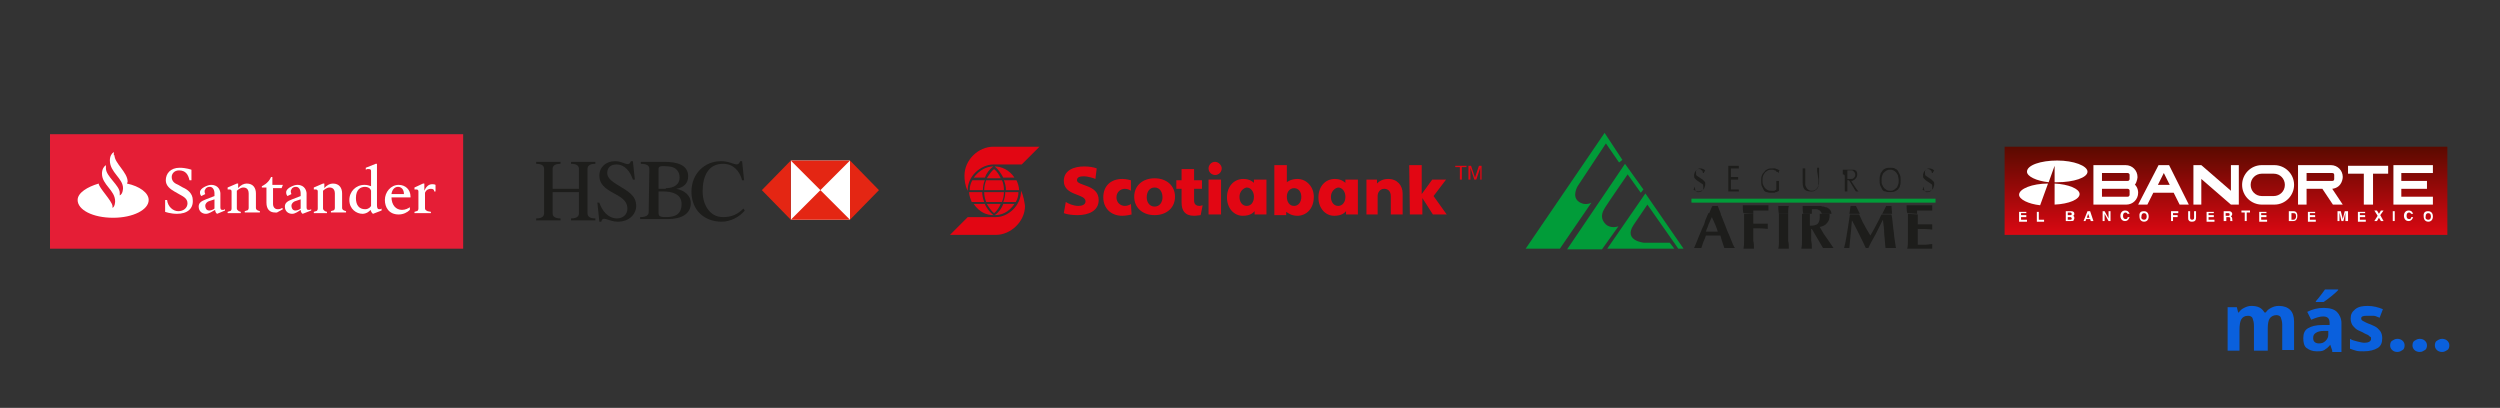 <?xml version="1.0" encoding="utf-8"?>
<!-- Generator: Adobe Illustrator 22.1.0, SVG Export Plug-In . SVG Version: 6.00 Build 0)  -->
<svg version="1.1" id="Capa_1" xmlns="http://www.w3.org/2000/svg" xmlns:xlink="http://www.w3.org/1999/xlink" x="0px" y="0px"
	 viewBox="0 0 380 62" style="enable-background:new 0 0 380 62;" xml:space="preserve">
<rect x="0" y="0" width="380" height="62" fill="#333333" stroke="none"/>
<style type="text/css">
	.st0{fill:#E20613;}
	.st1{fill:#1D1D1B;}
	.st2{fill:#FFFFFF;}
	.st3{fill:#E42613;}
	.st4{fill:#E51E36;}
	.st5{fill:url(#SVGID_1_);}
	.st6{fill-rule:evenodd;clip-rule:evenodd;fill:#FFFFFF;}
	.st7{fill-rule:evenodd;clip-rule:evenodd;fill:#1D1D1B;}
	.st8{fill:#019C39;}
	.st9{fill-rule:evenodd;clip-rule:evenodd;fill:#019C39;}
	.st10{fill:#0A60DD;}
</style>
<g>
	<path class="st0" d="M147.1,29c-0.4-0.7-0.5-1.6-0.5-2.3c0-2.4,2.1-4.4,4.4-4.4h7l-2.7,2.7h-4.3C149.1,25,147,26.8,147.1,29
		L147.1,29z M149.7,27c0.2-0.6,0.7-1.3,1.3-1.7c-1,0-2.1,0.5-3,1.7H149.7L149.7,27z M151.1,25.7c-0.4,0.3-0.8,0.9-1.1,1.4h2.1
		C151.9,26.6,151.5,26,151.1,25.7L151.1,25.7z M147.8,27.4c-0.3,0.5-0.4,1-0.4,1.5h2c0-0.5,0.1-1.1,0.3-1.5H147.8L147.8,27.4z
		 M149.9,27.4c-0.2,0.5-0.3,1-0.3,1.5h3c0-0.5-0.1-1.1-0.3-1.5H149.9L149.9,27.4z M154.2,27c-0.8-1.2-2-1.7-3-1.7
		c0.5,0.4,1,1.1,1.3,1.7H154.2L154.2,27z M152.6,27.4c0.2,0.5,0.3,1,0.3,1.5h2c0-0.5-0.2-1.1-0.4-1.5H152.6L152.6,27.4z M148,31
		c0.9,1.3,2,1.7,3,1.7c-0.5-0.4-1.1-1.1-1.3-1.7H148L148,31z M151.1,32.4c0.4-0.3,0.8-0.9,1-1.4h-2.1
		C150.3,31.5,150.7,32.1,151.1,32.4L151.1,32.4z M149.6,30.7c-0.2-0.5-0.3-1-0.3-1.5h-2c0,0.5,0.2,1,0.4,1.5H149.6L149.6,30.7z
		 M152.3,30.7c0.2-0.5,0.3-1,0.3-1.5h-3c0,0.5,0.1,1,0.3,1.5H152.3L152.3,30.7z M152.5,31c-0.2,0.6-0.7,1.3-1.3,1.7
		c1,0,2.1-0.4,3-1.7H152.5L152.5,31z M154.4,30.7c0.3-0.5,0.4-1,0.4-1.5h-2c0,0.5-0.1,1-0.3,1.5H154.4L154.4,30.7z M155.2,29
		c0,2.3-2,4-3.8,4h-4.3l-2.7,2.7h7c2.2,0,4.4-2,4.4-4.4C155.7,30.7,155.6,29.8,155.2,29L155.2,29L155.2,29z"/>
	<polygon class="st0" points="221.2,25.2 222.9,25.2 222.9,25.4 222.2,25.4 222.2,27.3 221.9,27.3 221.9,25.4 221.2,25.4 	"/>
	<path class="st0" d="M225,27.3V26c0-0.1,0-0.3,0-0.5h0l-0.6,1.8h-0.3l-0.6-1.8h0c0,0.2,0,0.5,0,0.5v1.3h-0.3v-2.1h0.4l0.6,1.8h0
		l0.6-1.8h0.4v2.1H225L225,27.3z"/>
	<path class="st0" d="M175.5,32.7c-1.8,0-3.1-1.1-3.1-2.8c0-1.7,1.3-2.8,3.1-2.8c1.8,0,3.1,1.1,3.1,2.8
		C178.6,31.6,177.3,32.7,175.5,32.7L175.5,32.7z M206.4,27.3v5.3h-1.8l0-0.5h0c-0.2,0.2-0.6,0.7-1.8,0.7c-1.3,0-2.4-1.1-2.4-2.8
		c0-1.6,1-2.8,2.5-2.8c1,0,1.5,0.5,1.6,0.6h0l0-0.5L206.4,27.3L206.4,27.3z M192.5,27.3v5.3h-1.8l0-0.5h0c-0.2,0.2-0.6,0.7-1.8,0.7
		c-1.3,0-2.4-1.1-2.4-2.8c0-1.6,1-2.8,2.5-2.8c1,0,1.5,0.5,1.6,0.6h0l0-0.5L192.5,27.3L192.5,27.3z M183.7,27.3h1.9v5.3h-1.9V27.3
		L183.7,27.3z M193.7,32.6v-7.5h1.9v2.6h0c0.1-0.1,0.7-0.5,1.6-0.5c1.4,0,2.5,1.2,2.5,2.7c0,1.9-1.2,2.9-2.5,2.9
		c-1,0-1.5-0.5-1.7-0.6h0l0,0.5H193.7L193.7,32.6z M175.5,31.4c0.8,0,1.2-0.7,1.2-1.4c0-0.8-0.4-1.5-1.2-1.5c-0.8,0-1.2,0.7-1.2,1.5
		C174.3,30.7,174.7,31.4,175.5,31.4L175.5,31.4z M182.8,31.2c-0.1,0-0.3,0.1-0.5,0.1c-0.4,0-0.8-0.2-0.8-0.8v-1.8h1.2v-1.3h-1.2
		v-1.7h-1.9v1.7h-0.8v1.3h0.8v2.1c0,1.2,0.5,2,1.9,2c0.4,0,0.8-0.1,1-0.1L182.8,31.2L182.8,31.2z M161.7,32.4
		c0.5,0.2,1.3,0.3,2.1,0.3c1.6,0,3.2-0.6,3.2-2.3c0-2.4-3.3-2.1-3.3-3c0-0.5,0.5-0.6,1-0.6c0.7,0,1.6,0.3,1.8,0.4l0.2-1.6
		c-0.5-0.2-1.2-0.3-1.9-0.3c-1.6,0-3.1,0.6-3.1,2.2c0,2.3,3.3,1.9,3.3,3.1c0,0.5-0.5,0.7-1.1,0.7c-0.8,0-1.6-0.4-1.9-0.6L161.7,32.4
		L161.7,32.4z M202.3,29.9c0,0.9,0.5,1.4,1.1,1.4c0.6,0,1.1-0.5,1.1-1.4c0-0.8-0.5-1.4-1.1-1.4C202.8,28.6,202.3,29.2,202.3,29.9
		L202.3,29.9z M188.4,29.9c0,0.9,0.5,1.4,1.1,1.4c0.6,0,1.1-0.5,1.1-1.4c0-0.8-0.5-1.4-1.1-1.4C188.9,28.6,188.4,29.2,188.4,29.9
		L188.4,29.9z M171.9,27.4c-0.1,0-0.6-0.2-1.3-0.2c-1.7,0-2.9,1-2.9,2.8c0,1.6,1.1,2.8,2.9,2.8c0.7,0,1.3-0.2,1.4-0.2l-0.1-1.6
		c-0.1,0.1-0.5,0.3-0.9,0.3c-0.7,0-1.3-0.5-1.3-1.3c0-0.8,0.6-1.3,1.3-1.3c0.4,0,0.8,0.2,0.9,0.3L171.9,27.4L171.9,27.4z
		 M214.3,32.6h1.9v-2.5h0l1.6,2.5h2.1l-2-2.8l1.9-2.5h-2.1l-1.6,2.2h0v-4.4h-1.9L214.3,32.6L214.3,32.6z M207.6,32.6h1.8v-2.8
		c0-0.6,0.4-1.1,1-1.1c0.6,0,1,0.4,1,1.1v2.8h1.8v-3.2c0-1.2-0.8-2.2-2.2-2.2c-1,0-1.5,0.5-1.7,0.7h0l0-0.6h-1.6V32.6L207.6,32.6z
		 M184.7,24.6c-0.6,0-1,0.5-1,1c0,0.6,0.5,1,1,1c0.6,0,1-0.5,1-1C185.7,25.1,185.2,24.6,184.7,24.6L184.7,24.6z M197.8,29.9
		c0-0.7-0.4-1.3-1.1-1.3c-0.6,0-1.1,0.5-1.1,1.3c0,0.8,0.4,1.4,1.1,1.4C197.3,31.3,197.8,30.8,197.8,29.9L197.8,29.9z"/>
</g>
<g>
	<path class="st1" d="M88,28.7v-3c0-0.4-0.2-0.8-1.2-0.8v-0.3h3.7v0.3c-1,0-1.2,0.4-1.2,0.8v6.7c0,0.4,0.2,0.8,1.2,0.8v0.3h-3.7
		v-0.3c1,0,1.2-0.4,1.2-0.8v-3.2h-4v3.2c0,0.4,0.2,0.8,1.2,0.8v0.3h-3.7v-0.3c1,0,1.2-0.4,1.2-0.8v-6.7c0-0.4-0.2-0.8-1.2-0.8v-0.3
		h3.7v0.3c-1,0-1.2,0.4-1.2,0.8v3H88L88,28.7z"/>
	<path class="st1" d="M90.8,30.8h0.3c0.4,1.2,1.3,2.4,2.7,2.4c1.1,0,1.8-0.9,1.5-2c-0.5-1.9-4.2-1.9-4.2-4.5c0-1.3,1-2.2,2.4-2.2
		c1.4,0,2,1,2.4,0h0.3l0.3,2.8h-0.3C95.8,26.1,95,25,93.7,25c-0.8,0-1.4,0.4-1.4,1.3c0,0.8,0.8,1.3,1.4,1.7c1.8,1.1,3,1.7,3,3.3
		c0,1.2-1,2.4-2.8,2.4c-1.4,0-2.3-1-2.5,0h-0.3L90.8,30.8L90.8,30.8z"/>
	<path class="st1" d="M101.2,28.6c1.3,0,2.1-0.6,2.1-1.6c0-1-0.6-1.6-1.6-1.7c-1.2-0.1-1.6-0.1-1.6,0.4v3H101.2L101.2,28.6z
		 M100.1,32.3L100.1,32.3c0,0.5,0.1,0.7,1.1,0.7c1.4,0,2.4-0.4,2.4-2c0-1.6-1.6-1.9-2.8-1.9h-0.7L100.1,32.3L100.1,32.3z M98.7,25.7
		L98.7,25.7c0-0.4-0.2-0.8-1.3-0.8v-0.3h3.6c2,0,3.6,0.5,3.6,2.2c0,1.1-0.7,1.7-1.8,1.9v0c1.1,0.2,2.2,0.9,2.2,2.2
		c0,1.6-1.4,2.4-3.5,2.4h-4.2v-0.3c1.1,0,1.3-0.4,1.3-0.8L98.7,25.7L98.7,25.7z"/>
	<path class="st1" d="M113.1,27.4h-0.3c-0.4-1.5-1.4-2.5-2.9-2.5c-2.2,0-3.1,1.8-3.1,4.2c0,1.9,1,3.9,3.1,3.9c1.3,0,2.2-0.4,3.1-1.3
		l0.2,0.3c-0.8,1-2.2,1.7-3.5,1.7c-2.6,0-4.6-1.7-4.6-4.6c0-2.6,1.9-4.6,4.5-4.6c1.8,0,2.5,1.1,2.9,0h0.3L113.1,27.4L113.1,27.4z"/>
	<polygon class="st2" points="120.2,24.4 129.2,24.4 129.2,33.4 120.2,33.4 	"/>
	<polygon class="st3" points="120.2,24.4 129.2,24.4 124.7,28.9 	"/>
	<polygon class="st3" points="120.2,33.4 129.2,33.4 124.7,28.9 	"/>
	<polygon class="st3" points="120.2,24.4 120.2,33.4 115.8,28.9 	"/>
	<polygon class="st3" points="129.2,24.4 129.2,33.4 133.6,28.9 	"/>
</g>
<g>
	<rect x="7.6" y="20.4" class="st4" width="62.8" height="17.4"/>
	<g>
		<path class="st2" d="M17.4,23.6c0,1.2,2,2.6,2,4c0,0,0,0.1-0.1,0.3c1.9,0.4,3.3,1.4,3.3,2.5c0,1.5-2.4,2.7-5.4,2.7
			c-3.1,0-5.4-1.2-5.4-2.7c0-1.1,1.5-2,3.2-2.5c0,0.6,2,2.6,2.1,3.4c0,0.1,0,0.2,0,0.3c0.4-0.2,0.4-1,0.4-1c0-1.7-2-2.5-2-4.2
			c0-0.7,0.3-1.1,0.6-1.3v0.5c0,1.2,2.1,2.6,2.1,3.7v0.4c0.5-0.2,0.5-1.1,0.5-1.1c0-1.5-2-2.4-2-4.2c0-0.7,0.3-1.1,0.6-1.3V23.6z"/>
		<path class="st2" d="M26.9,32.5c-1,0-1.8-0.3-1.8-0.3v-1.8h0.3c0.1,1,0.9,1.7,1.7,1.7c0.8,0,1.4-0.5,1.4-1.2
			c0-0.8-0.8-1.1-1.3-1.4l-0.7-0.4c-0.7-0.4-1.3-0.9-1.3-1.7c0-1,0.7-1.9,2.1-1.9c1,0,1.8,0.3,1.8,0.3v1.6h-0.3
			c-0.2-0.9-0.6-1.5-1.6-1.5c-0.7,0-1.1,0.5-1.1,1c0,0.7,0.5,1,1,1.2l0.7,0.4c0.7,0.3,1.5,0.9,1.5,1.9
			C29.4,31.7,28.5,32.5,26.9,32.5"/>
		<path class="st2" d="M31.7,30.6c-0.2,0.1-0.5,0.3-0.5,0.7c0,0.2,0.1,0.7,0.6,0.7c0.2,0,0.6-0.1,0.8-0.3v-1.4L31.7,30.6z
			 M31.3,32.5c-0.6,0-1.1-0.4-1.1-1.1c0-0.5,0.3-0.8,1.1-1.1l1.3-0.5v-0.4c0-0.6-0.3-1-0.7-1c-0.3,0-0.6,0.1-0.7,0.4
			c-0.1,0.1-0.1,0.2-0.1,0.3c0,0.2,0.1,0.4,0.1,0.4l-0.6,0.3c-0.1-0.1-0.2-0.3-0.2-0.5c0,0,0-0.1,0-0.1c0-0.3,0.3-0.6,0.7-0.8
			c0.4-0.2,0.7-0.3,1-0.3c1.2,0,1.4,1,1.4,1.3v2c0,0.3,0,0.5,0.3,0.5c0.1,0,0.1,0,0.2,0l0.2-0.1V32L33,32.5
			c-0.2-0.1-0.3-0.4-0.3-0.6C32.3,32.1,31.8,32.5,31.3,32.5"/>
		<path class="st2" d="M34.6,32.4v-0.2l0.3-0.1c0.2,0,0.3-0.2,0.3-0.4v-2.6c0-0.2-0.1-0.3-0.3-0.3c-0.1,0-0.1,0-0.2,0l-0.1,0v-0.3
			l1.4-0.6h0.2v0.7c0.4-0.5,0.9-0.7,1.3-0.7c1,0,1.4,0.7,1.4,1.5v2.2c0,0.2,0.1,0.3,0.3,0.4l0.3,0.1v0.2h-2.3v-0.2l0.3-0.1
			c0.2,0,0.3-0.2,0.3-0.4v-2.2c0-0.3-0.1-0.9-0.8-0.9c-0.4,0-0.8,0.3-1,0.5v2.7c0,0.2,0.2,0.3,0.3,0.4l0.3,0.1v0.2H34.6z"/>
		<path class="st2" d="M42.8,28.6h-1.3V31c0,0.5,0.3,0.8,0.7,0.8c0.2,0,0.4,0,0.7-0.2l0.1,0.2l-0.9,0.5c0,0-0.2,0-0.3,0
			c-0.8,0-1.3-0.5-1.3-1.5v-2.3h-0.7v-0.2c0,0,1-0.4,1.4-1.4h0.2v1.2H43L42.8,28.6z"/>
		<path class="st2" d="M44.8,30.6c-0.2,0.1-0.5,0.3-0.5,0.7c0,0.2,0.1,0.7,0.6,0.7c0.2,0,0.6-0.1,0.8-0.3v-1.4L44.8,30.6z
			 M44.4,32.5c-0.6,0-1.1-0.4-1.1-1.1c0-0.5,0.3-0.8,1.1-1.1l1.3-0.5v-0.4c0-0.6-0.3-1-0.7-1c-0.3,0-0.6,0.1-0.7,0.4
			c-0.1,0.1-0.1,0.2-0.1,0.3c0,0.2,0.1,0.4,0.1,0.4l-0.6,0.3c-0.1-0.1-0.2-0.3-0.2-0.5c0,0,0-0.1,0-0.1c0-0.3,0.3-0.6,0.7-0.8
			c0.4-0.2,0.7-0.3,1-0.3c1.2,0,1.4,1,1.4,1.3v2c0,0.3,0,0.5,0.3,0.5c0.1,0,0.1,0,0.2,0l0.2-0.1V32l-1.3,0.5
			c-0.2-0.1-0.3-0.4-0.3-0.6C45.4,32.1,44.9,32.5,44.4,32.5"/>
		<path class="st2" d="M47.7,32.4v-0.2l0.3-0.1c0.2,0,0.3-0.2,0.3-0.4v-2.6c0-0.2-0.1-0.3-0.3-0.3c-0.1,0-0.1,0-0.2,0l-0.1,0v-0.3
			l1.4-0.6h0.2v0.7c0.4-0.5,0.9-0.7,1.3-0.7c1,0,1.4,0.7,1.4,1.5v2.2c0,0.2,0.1,0.3,0.3,0.4l0.3,0.1v0.2h-2.3v-0.2l0.3-0.1
			c0.2,0,0.3-0.2,0.3-0.4v-2.2c0-0.3-0.1-0.9-0.8-0.9c-0.4,0-0.8,0.3-1,0.5v2.7c0,0.2,0.2,0.3,0.3,0.4l0.3,0.1v0.2H47.7z"/>
		<path class="st2" d="M55.5,28.4c-0.7,0-1.4,0.4-1.4,1.7c0,1.1,0.5,1.7,1.4,1.7c0.5,0,0.8-0.3,0.9-0.5V29
			C56.3,28.6,55.9,28.4,55.5,28.4 M55.1,32.5c-0.9,0-2-0.7-2-2.1c0-1.3,1-2.3,2.3-2.3c0.4,0,0.7,0.1,1,0.2V26c0-0.2-0.1-0.3-0.3-0.3
			c-0.1,0-0.2,0-0.3,0l-0.2,0.1v-0.3l1.5-0.6h0.2v6.3c0,0.4,0.1,0.6,0.3,0.6c0.1,0,0.1,0,0.2,0l0.2-0.1V32l-1.3,0.5
			c-0.2-0.1-0.3-0.4-0.4-0.6C56.2,32.1,55.7,32.5,55.1,32.5"/>
		<path class="st2" d="M61.4,29.5L61.4,29.5c0-0.7-0.4-1.1-0.9-1.1c-0.5,0-0.9,0.4-1,1.1H61.4z M59.5,29.9L59.5,29.9
			c0,1.3,0.7,2,1.6,2c0.5,0,0.9-0.2,1.2-0.4v0.4c-0.4,0.4-1,0.7-1.7,0.7c-1.5,0-2.1-1.1-2.1-2.2c0-1.2,0.9-2.3,2.1-2.3
			c1,0,1.8,0.7,1.8,1.8v0.1H59.5z"/>
		<path class="st2" d="M63,32.4v-0.2l0.3-0.1c0.2,0,0.3-0.2,0.3-0.4v-2.6c0-0.2-0.1-0.3-0.3-0.3c-0.1,0-0.1,0-0.2,0l-0.1,0v-0.3
			l1.3-0.6h0.2V29c0.3-0.7,0.7-1,1.2-1c0.4,0,0.5,0.1,0.5,0.1v1H66c0-0.3-0.2-0.4-0.5-0.4c-0.3,0-0.7,0.1-0.9,0.6v2.4
			c0,0.2,0.2,0.3,0.4,0.4l0.5,0.1v0.2H63z"/>
	</g>
</g>
<g>
	<linearGradient id="SVGID_1_" gradientUnits="userSpaceOnUse" x1="338.343" y1="22.336" x2="338.343" y2="35.737">
		<stop  offset="0" style="stop-color:#5A0A00"/>
		<stop  offset="1" style="stop-color:#DB0812"/>
	</linearGradient>
	<rect x="304.7" y="22.3" class="st5" width="67.3" height="13.4"/>
	<g>
		<g>
			<g>
				<path class="st6" d="M319.5,28.7h3.9c0,0,0.3,0,0.3,0.3c0,0.3,0,0.6,0,0.6s0,0.3-0.3,0.3c-0.3,0-3.9,0-3.9,0V28.7z M319.5,27.5
					c0,0,3.6,0,3.9,0c0.3,0,0.3-0.3,0.3-0.3s0-0.3,0-0.6c0-0.3-0.3-0.3-0.3-0.3h-3.9V27.5z M325,29.3c0,1-0.8,1.8-1.8,1.8h-5v0v-6
					h4.7l0.2,0c1,0,1.8,0.8,1.8,1.8c0,0,0,0.6-0.4,1.2C324.6,28.1,325,28.6,325,29.3z"/>
				<g>
					<path class="st2" d="M328.1,25.1h1.6l3,6h-1.4l-0.9-1.8h-3.1l-0.9,1.8h-1.4L328.1,25.1z M329.8,28.1l-0.9-1.8l-0.9,1.8H329.8z"
						/>
					<g>
						<path class="st6" d="M343.8,31.1c-1.6,0-3-1.3-3-3c0-1.6,1.3-3,3-3h1.9c1.6,0,3,1.3,3,3c0,1.6-1.3,3-3,3H343.8z M345.6,29.8
							c0.9,0,1.7-0.7,1.7-1.7c0-0.9-0.7-1.7-1.7-1.7h-1.8c-0.9,0-1.7,0.7-1.7,1.7c0,0.9,0.7,1.7,1.7,1.7H345.6z"/>
						<g>
							<path class="st6" d="M354.8,27.2c0,0.2-0.1,0.3-0.3,0.3h-3.9v-1.2h3.9c0.2,0,0.3,0.1,0.3,0.3L354.8,27.2z M350.6,31.1v-2.4
								h2.4l1.6,2.4h1.5l-1.6-2.4c1.6-0.2,1.6-1.8,1.6-1.8c0-1-0.8-1.8-1.8-1.8l-0.1,0h-4.9v6H350.6z"/>
						</g>
						<polygon class="st2" points="333.4,31.1 334.6,31.1 334.6,27.2 339.1,31.1 340.3,31.1 340.3,25.1 339.1,25.1 339.1,29 
							334.6,25.1 333.4,25.1 						"/>
						<polygon class="st2" points="356.9,26.4 359.3,26.4 359.3,31.1 360.7,31.1 360.7,26.4 363,26.4 363,25.2 356.9,25.2 						"/>
						<polygon class="st2" points="363.8,25.1 369.8,25.1 369.8,26.3 365,26.3 365,27.5 368.9,27.5 368.9,28.7 365,28.7 365,29.9 
							369.8,29.9 369.8,31.1 363.8,31.1 						"/>
					</g>
				</g>
			</g>
			<g>
				<path class="st2" d="M311.4,27.7l0.9-2.5l0,2.5c0.1,0,0.3,0,0.4,0c2.5,0,4.6-0.7,4.6-1.6c0-0.9-2.1-1.7-4.6-1.7
					c-2.5,0-4.6,0.7-4.6,1.7C308.1,26.8,309.5,27.5,311.4,27.7L311.4,27.7z"/>
				<path class="st2" d="M311.3,27.9c-2.4,0-4.4,0.8-4.4,1.7c0,0.7,1.4,1.4,3.2,1.6L311.3,27.9L311.3,27.9z"/>
				<path class="st2" d="M312.3,27.9v3.2c2.2-0.1,3.8-0.8,3.8-1.6C316.1,28.7,314.4,28,312.3,27.9L312.3,27.9z"/>
			</g>
		</g>
		<g>
			<path class="st2" d="M308,32.4h-0.8v0.3h0.8V33h-0.8v0.4h0.9v0.3h-1.2v-1.5h1.1V32.4z"/>
			<path class="st2" d="M309.9,33.4h0.8v0.3h-1.1v-1.5h0.3V33.4z"/>
			<path class="st2" d="M314,32.1h0.8c0.4,0,0.5,0.2,0.5,0.4c0,0.2-0.1,0.3-0.2,0.3c0.2,0.1,0.2,0.2,0.2,0.4c0,0.1-0.1,0.2-0.1,0.3
				c-0.1,0.1-0.2,0.1-0.5,0.1H314V32.1z M314.3,32.7h0.4c0.1,0,0.2,0,0.2-0.2c0-0.1-0.1-0.2-0.2-0.2h-0.4V32.7z M314.3,33.4h0.4
				c0.2,0,0.2-0.1,0.2-0.2c0-0.1-0.1-0.2-0.2-0.2h-0.4V33.4z"/>
			<path class="st2" d="M317,33.6h-0.3l0.6-1.5h0.4l0.5,1.5h-0.4l-0.1-0.3h-0.6L317,33.6z M317.2,33.1h0.4l-0.2-0.6h0L317.2,33.1z"
				/>
			<path class="st2" d="M320.5,32.1h0.3v1.5h-0.3l-0.6-1.1h0v1.1h-0.3v-1.5h0.3l0.6,1.1h0V32.1z"/>
			<path class="st2" d="M323.4,32.6c0-0.1-0.1-0.3-0.3-0.3c-0.2,0-0.4,0.1-0.4,0.5c0,0.3,0.1,0.5,0.4,0.5c0.2,0,0.3-0.1,0.3-0.3h0.3
				c-0.1,0.3-0.3,0.6-0.7,0.6c-0.4,0-0.7-0.3-0.7-0.8c0-0.5,0.3-0.8,0.7-0.8c0.5,0,0.6,0.3,0.7,0.5H323.4z"/>
			<path class="st2" d="M325.9,32.1c0.2,0,0.7,0.1,0.7,0.8c0,0.7-0.5,0.8-0.7,0.8c-0.2,0-0.7-0.1-0.7-0.8
				C325.1,32.1,325.7,32.1,325.9,32.1z M325.9,33.4c0.2,0,0.4-0.1,0.4-0.5c0-0.4-0.2-0.5-0.4-0.5c-0.2,0-0.4,0.1-0.4,0.5
				C325.4,33.3,325.7,33.4,325.9,33.4z"/>
			<path class="st2" d="M330.3,33.6H330v-1.5h1.1v0.3h-0.8v0.3h0.7V33h-0.7V33.6z"/>
			<path class="st2" d="M333.8,33.1c0,0.4-0.2,0.6-0.6,0.6c-0.1,0-0.4,0-0.5-0.2c-0.1-0.1-0.1-0.2-0.1-0.4v-1h0.3v1
				c0,0.2,0.1,0.3,0.3,0.3c0.2,0,0.3-0.1,0.3-0.3v-1h0.3V33.1z"/>
			<path class="st2" d="M336.5,32.4h-0.8v0.3h0.8V33h-0.8v0.4h0.9v0.3h-1.2v-1.5h1.1V32.4z"/>
			<path class="st2" d="M338,32.1h0.8c0.4,0,0.5,0.3,0.5,0.4c0,0.2-0.1,0.3-0.2,0.4c0.1,0.1,0.2,0.1,0.2,0.4c0,0.2,0,0.3,0.1,0.3v0
				H339c0-0.1,0-0.2,0-0.3c0-0.2,0-0.3-0.3-0.3h-0.3v0.6H338V32.1z M338.7,32.8c0.2,0,0.2-0.1,0.2-0.2c0-0.1,0-0.2-0.2-0.2h-0.4v0.4
				H338.7z"/>
			<path class="st2" d="M341.5,33.6h-0.3v-1.3h-0.5v-0.3h1.3v0.3h-0.5V33.6z"/>
			<path class="st2" d="M344.5,32.4h-0.8v0.3h0.8V33h-0.8v0.4h0.9v0.3h-1.2v-1.5h1.1V32.4z"/>
			<path class="st2" d="M347.9,32.1h0.7c0.5,0,0.6,0.4,0.6,0.7c0,0.3-0.1,0.8-0.6,0.8h-0.7V32.1z M348.3,33.4h0.3
				c0.3,0,0.4-0.3,0.4-0.5c0-0.5-0.2-0.5-0.4-0.5h-0.3V33.4z"/>
			<path class="st2" d="M351.9,32.4h-0.8v0.3h0.8V33h-0.8v0.4h0.9v0.3h-1.2v-1.5h1.1V32.4z"/>
			<path class="st2" d="M356.8,33.6h-0.3v-1.3h0l-0.3,1.3h-0.3l-0.3-1.3h0v1.3h-0.3v-1.5h0.5l0.3,1.2h0l0.3-1.2h0.5V33.6z"/>
			<path class="st2" d="M359.5,32.4h-0.8v0.3h0.8V33h-0.8v0.4h0.9v0.3h-1.2v-1.5h1.1V32.4z"/>
			<path class="st2" d="M362.3,33.6h-0.4l-0.3-0.5l-0.3,0.5h-0.4l0.5-0.8l-0.5-0.8h0.4l0.3,0.5l0.3-0.5h0.4l-0.5,0.7L362.3,33.6z"/>
			<path class="st2" d="M364,33.6h-0.3v-1.5h0.3V33.6z"/>
			<path class="st2" d="M366.5,32.6c0-0.1-0.1-0.3-0.3-0.3c-0.2,0-0.4,0.1-0.4,0.5c0,0.3,0.1,0.5,0.4,0.5c0.2,0,0.3-0.1,0.3-0.3h0.3
				c-0.1,0.3-0.3,0.6-0.7,0.6c-0.4,0-0.7-0.3-0.7-0.8c0-0.5,0.3-0.8,0.7-0.8c0.5,0,0.6,0.3,0.7,0.5H366.5z"/>
			<path class="st2" d="M369.1,32.1c0.2,0,0.7,0.1,0.7,0.8c0,0.7-0.5,0.8-0.7,0.8c-0.2,0-0.7-0.1-0.7-0.8
				C368.3,32.1,368.9,32.1,369.1,32.1z M369.1,33.4c0.2,0,0.4-0.1,0.4-0.5c0-0.4-0.2-0.5-0.4-0.5s-0.4,0.1-0.4,0.5
				C368.6,33.3,368.9,33.4,369.1,33.4z"/>
		</g>
	</g>
</g>
<g>
	<path class="st7" d="M292.4,28.4L292.4,28.4c-0.1,0.1-0.1,0.2-0.1,0.2c0,0.1,0,0.1-0.1,0.2c0.1,0.1,0.2,0.1,0.3,0.2
		c0.1,0.1,0.3,0.1,0.4,0.1c0.2,0,0.3,0,0.5-0.1c0.1-0.1,0.3-0.1,0.3-0.2c0.1-0.1,0.2-0.2,0.2-0.4c0.1-0.1,0.1-0.3,0.1-0.4
		c0-0.2,0-0.3-0.1-0.4c-0.1-0.1-0.2-0.2-0.3-0.3c-0.1-0.1-0.2-0.1-0.3-0.2c-0.1-0.1-0.2-0.1-0.3-0.2c-0.1-0.1-0.2-0.1-0.3-0.2
		c-0.1-0.1-0.1-0.2-0.1-0.4c0-0.1,0-0.2,0-0.3c0-0.1,0.1-0.1,0.1-0.2c0.1-0.1,0.1-0.1,0.2-0.1c0.1,0,0.1,0,0.2,0
		c0.1,0,0.2,0,0.2,0.1c0.1,0,0.1,0.1,0.2,0.1c0,0,0.1,0.1,0.1,0.2c0,0.1,0,0.1,0.1,0.2h0.1c0-0.1,0-0.2,0.1-0.2c0-0.1,0-0.1,0.1-0.2
		c-0.1-0.1-0.2-0.1-0.3-0.2c-0.1,0-0.2-0.1-0.4-0.1c-0.1,0-0.3,0-0.4,0.1c-0.1,0-0.2,0.1-0.3,0.2c-0.1,0.1-0.1,0.2-0.2,0.3
		c0,0.1-0.1,0.2-0.1,0.4c0,0.2,0,0.4,0.1,0.5c0.1,0.1,0.2,0.2,0.3,0.3c0.1,0.1,0.2,0.1,0.3,0.2c0.1,0.1,0.2,0.1,0.3,0.2
		c0.1,0.1,0.2,0.1,0.3,0.2c0.1,0.1,0.1,0.2,0.1,0.4c0,0.1,0,0.2,0,0.3c0,0.1-0.1,0.2-0.1,0.2c-0.1,0.1-0.1,0.1-0.2,0.2
		c-0.1,0-0.2,0.1-0.3,0.1c-0.1,0-0.2,0-0.3,0c-0.1,0-0.1-0.1-0.2-0.1c-0.1-0.1-0.1-0.1-0.1-0.2C292.4,28.6,292.4,28.5,292.4,28.4
		L292.4,28.4z M288.6,27.4c0,0.3,0,0.5-0.1,0.7c-0.1,0.2-0.1,0.4-0.3,0.5c-0.1,0.1-0.2,0.2-0.4,0.3c-0.1,0.1-0.3,0.1-0.5,0.1
		c-0.2,0-0.3,0-0.5-0.1c-0.1-0.1-0.3-0.2-0.4-0.3c-0.1-0.1-0.2-0.3-0.3-0.5c-0.1-0.2-0.1-0.4-0.1-0.7c0-0.3,0-0.5,0.1-0.7
		c0.1-0.2,0.1-0.4,0.3-0.5c0.1-0.1,0.2-0.2,0.4-0.3c0.2-0.1,0.3-0.1,0.5-0.1c0.2,0,0.3,0,0.5,0.1c0.2,0.1,0.3,0.2,0.4,0.3
		c0.1,0.1,0.2,0.3,0.3,0.5C288.5,26.9,288.6,27.1,288.6,27.4L288.6,27.4z M285.7,27.4c0,0.3,0,0.5,0.1,0.8c0.1,0.2,0.2,0.4,0.3,0.6
		c0.1,0.2,0.3,0.3,0.5,0.3c0.2,0.1,0.4,0.1,0.7,0.1c0.2,0,0.5,0,0.7-0.1c0.2-0.1,0.4-0.2,0.5-0.3c0.1-0.2,0.3-0.3,0.3-0.6
		c0.1-0.2,0.1-0.5,0.1-0.8c0-0.3,0-0.5-0.1-0.8c-0.1-0.2-0.2-0.4-0.3-0.6c-0.1-0.2-0.3-0.3-0.5-0.4c-0.2-0.1-0.4-0.1-0.7-0.1
		c-0.2,0-0.5,0-0.7,0.1c-0.2,0.1-0.4,0.2-0.5,0.4c-0.1,0.2-0.3,0.3-0.3,0.6C285.7,26.8,285.7,27.1,285.7,27.4L285.7,27.4z
		 M280.8,27.2v-0.3l0-0.5l0-0.5l0.2,0c0.1,0,0.2,0,0.3,0c0.1,0,0.2,0,0.2,0c0.1,0,0.2,0.1,0.2,0.1c0.1,0.1,0.1,0.1,0.2,0.2
		c0,0.1,0.1,0.2,0.1,0.3c0,0.2,0,0.3-0.1,0.4c-0.1,0.1-0.1,0.2-0.2,0.2c-0.1,0.1-0.2,0.1-0.3,0.1c-0.1,0-0.2,0-0.3,0l-0.2,0
		C280.8,27.2,280.8,27.2,280.8,27.2L280.8,27.2z M280.4,26.9v0.9c0,0.2,0,0.4,0,0.7l0,0.6c0.1,0,0.1,0,0.2,0c0.1,0,0.1,0,0.2,0
		l0-0.6l0-0.7v-0.4h0.2c0.1,0.1,0.2,0.2,0.3,0.4c0.1,0.2,0.2,0.3,0.3,0.5l0.3,0.5l0.2,0.3c0,0,0.1,0,0.1,0h0.1h0.1c0,0,0.1,0,0.1,0
		l-0.2-0.2l-0.2-0.3l-0.2-0.3l-0.2-0.3l-0.2-0.3l-0.1-0.2c0.1,0,0.2,0,0.3-0.1c0.1,0,0.2-0.1,0.3-0.2c0.1-0.1,0.2-0.2,0.2-0.3
		c0.1-0.1,0.1-0.3,0.1-0.4c0-0.2,0-0.3-0.1-0.4c0-0.1-0.1-0.2-0.2-0.2c-0.1-0.1-0.2-0.1-0.3-0.1c-0.1,0-0.2,0-0.4,0
		c-0.1,0-0.2,0-0.3,0c-0.1,0-0.2,0-0.3,0l-0.3,0l-0.3,0l0,0.7C280.4,26.5,280.4,26.7,280.4,26.9L280.4,26.9z M276.4,27.3l0,0.3
		c0,0.1,0,0.2,0,0.4s0,0.2-0.1,0.4c0,0.1-0.1,0.2-0.2,0.3c-0.1,0.1-0.2,0.2-0.3,0.2c-0.1,0.1-0.2,0.1-0.4,0.1c-0.2,0-0.3,0-0.4-0.1
		c-0.1,0-0.2-0.1-0.3-0.2c-0.1-0.1-0.1-0.2-0.2-0.3c0-0.1-0.1-0.2-0.1-0.3c0-0.1,0-0.2,0-0.4l0-0.4l0-0.5l0-0.5l0-0.4l0-0.3l-0.1,0
		l-0.1,0l-0.1,0l-0.1,0l0,0.6c0,0.2,0,0.5,0,0.7c0,0.1,0,0.3,0,0.4c0,0.1,0,0.3,0,0.4c0,0.5,0.1,0.9,0.3,1.1c0.2,0.2,0.5,0.3,1,0.3
		c0.2,0,0.4,0,0.5-0.1c0.2-0.1,0.3-0.2,0.4-0.3c0.1-0.1,0.2-0.3,0.2-0.5c0.1-0.2,0.1-0.4,0.1-0.6l0-0.6l0-0.6l0-0.5l0-0.4
		c-0.1,0-0.1,0-0.1,0l-0.1,0l-0.1,0c0,0.1,0,0.3,0,0.5L276.4,27.3L276.4,27.3z M270.3,26.3L270.3,26.3c0.1-0.1,0.1-0.1,0.1-0.2
		c0-0.1,0-0.1,0.1-0.2l-0.2-0.1c-0.1,0-0.1-0.1-0.2-0.1c-0.1,0-0.2-0.1-0.3-0.1c-0.1,0-0.2,0-0.4,0c-0.3,0-0.5,0-0.7,0.1
		c-0.2,0.1-0.4,0.2-0.5,0.4c-0.2,0.2-0.3,0.3-0.4,0.6c-0.1,0.2-0.1,0.5-0.1,0.8c0,0.3,0,0.6,0.1,0.8c0.1,0.2,0.2,0.4,0.3,0.6
		c0.1,0.2,0.3,0.3,0.5,0.3c0.2,0.1,0.5,0.1,0.7,0.1c0.1,0,0.2,0,0.3,0c0.1,0,0.2,0,0.3-0.1c0.1,0,0.2,0,0.3-0.1
		c0.1,0,0.2-0.1,0.2-0.1l0-0.2v-0.2l0-0.7l0-0.4c0,0-0.1,0-0.1,0l-0.1,0c-0.1,0-0.1,0-0.2,0l0,0.3l0,0.4l0,0.3l0,0.3
		c0,0-0.1,0.1-0.1,0.1c-0.1,0-0.1,0-0.2,0.1c-0.1,0-0.1,0-0.2,0l-0.2,0c-0.2,0-0.4,0-0.6-0.1c-0.2-0.1-0.3-0.2-0.4-0.3
		c-0.1-0.1-0.2-0.3-0.3-0.5c-0.1-0.2-0.1-0.4-0.1-0.7c0-0.3,0-0.5,0.1-0.7c0.1-0.2,0.2-0.4,0.3-0.5c0.1-0.1,0.3-0.2,0.4-0.3
		c0.2-0.1,0.3-0.1,0.5-0.1c0.1,0,0.2,0,0.3,0c0.1,0,0.2,0.1,0.3,0.1c0.1,0,0.2,0.1,0.2,0.2C270.2,26.1,270.3,26.2,270.3,26.3
		L270.3,26.3z M262.7,26.9v0.9c0,0.2,0,0.4,0,0.7l0,0.6c0.1,0,0.3,0,0.4,0h0.4h0.4c0.1,0,0.3,0,0.4,0c0,0,0-0.1,0-0.1v-0.1l0-0.1
		c-0.1,0-0.2,0-0.3,0l-0.3,0l-0.3,0h-0.3l0-0.3v-0.5v-0.3v-0.2v-0.1l0-0.1l0.2,0l0.3,0c0.1,0,0.2,0,0.3,0l0.3,0c0-0.1,0-0.1,0-0.2
		c0-0.1,0-0.1,0-0.2l-0.2,0l-0.2,0l-0.3,0l-0.4,0l0-0.3v-0.4l0-0.3l0-0.3c0.1,0,0.3,0,0.4,0l0.3,0l0.2,0l0.3,0c0-0.1,0-0.1,0-0.2
		c0-0.1,0-0.1,0-0.2l-0.4,0l-0.4,0l-0.4,0l-0.4,0l0,0.6C262.7,26.5,262.7,26.7,262.7,26.9L262.7,26.9z M257.6,28.4L257.6,28.4
		c-0.1,0.1-0.1,0.2-0.1,0.2c0,0.1,0,0.1-0.1,0.2c0.1,0.1,0.2,0.1,0.3,0.2c0.1,0.1,0.3,0.1,0.4,0.1c0.2,0,0.3,0,0.5-0.1
		c0.1-0.1,0.3-0.1,0.3-0.2c0.1-0.1,0.2-0.2,0.2-0.4c0.1-0.1,0.1-0.3,0.1-0.4c0-0.2,0-0.3-0.1-0.4c-0.1-0.1-0.2-0.2-0.3-0.3
		c-0.1-0.1-0.2-0.1-0.3-0.2c-0.1-0.1-0.2-0.1-0.3-0.2c-0.1-0.1-0.2-0.1-0.3-0.2c-0.1-0.1-0.1-0.2-0.1-0.4c0-0.1,0-0.2,0-0.3
		c0-0.1,0.1-0.1,0.1-0.2c0.1-0.1,0.1-0.1,0.2-0.1c0.1,0,0.1,0,0.2,0c0.1,0,0.2,0,0.2,0.1c0.1,0,0.1,0.1,0.2,0.1c0,0,0.1,0.1,0.1,0.2
		c0,0.1,0,0.1,0.1,0.2h0.1c0-0.1,0-0.2,0.1-0.2c0-0.1,0-0.1,0.1-0.2c-0.1-0.1-0.2-0.1-0.3-0.2c-0.1,0-0.2-0.1-0.4-0.1
		c-0.1,0-0.3,0-0.4,0.1c-0.1,0-0.2,0.1-0.3,0.2c-0.1,0.1-0.1,0.2-0.2,0.3c0,0.1-0.1,0.2-0.1,0.4c0,0.2,0,0.4,0.1,0.5
		c0.1,0.1,0.2,0.2,0.3,0.3c0.1,0.1,0.2,0.1,0.3,0.2c0.1,0.1,0.2,0.1,0.3,0.2c0.1,0.1,0.2,0.1,0.3,0.2c0.1,0.1,0.1,0.2,0.1,0.4
		c0,0.1,0,0.2,0,0.3c0,0.1-0.1,0.2-0.1,0.2c-0.1,0.1-0.1,0.1-0.2,0.2c-0.1,0-0.2,0.1-0.3,0.1c-0.1,0-0.2,0-0.3,0
		c-0.1,0-0.1-0.1-0.2-0.1c-0.1-0.1-0.1-0.1-0.1-0.2C257.6,28.6,257.6,28.5,257.6,28.4L257.6,28.4z"/>
	<path class="st7" d="M261.5,32.5l0.2,0.4c0.2,0.6,0.5,1.2,0.7,1.8c0.2,0.6,0.5,1.1,0.7,1.7c0.2,0.5,0.4,1,0.6,1.3
		c-0.2,0-0.3,0-0.4,0h-0.4h-0.4c-0.1,0-0.3,0-0.4,0l-0.3-0.9c-0.1-0.3-0.2-0.6-0.3-1l-0.6,0l-0.6,0l-0.5,0l-0.5,0
		c-0.1,0.3-0.2,0.6-0.4,1c-0.1,0.3-0.2,0.6-0.3,0.9c-0.1,0-0.2,0-0.2,0H258h-0.2c-0.1,0-0.2,0-0.3,0l0.3-0.7l0.4-1l0.5-1.2
		c0.2-0.4,0.4-0.8,0.5-1.3c0.2-0.4,0.3-0.8,0.5-1.1L261.5,32.5L261.5,32.5z M265.1,32.5c0,0.4,0,0.8,0,1.4v1.3c0,0.5,0,1,0,1.4
		c0,0.4,0,0.8-0.1,1.2c0.1,0,0.2,0,0.4,0h0.4h0.4c0.1,0,0.2,0,0.4,0c0-0.4,0-0.8-0.1-1.2c0-0.4,0-0.9,0-1.4v-0.5
		c0.7,0,1.5,0,2.2,0.1c0-0.1,0-0.2,0-0.2l0-0.2c0-0.1,0-0.1,0-0.2l0-0.2l-1.1,0c-0.3,0-0.7,0-1.1,0v-1c0-0.2,0-0.3,0-0.5L265.1,32.5
		L265.1,32.5z M270.4,32.5c0,0.4,0,0.8,0,1.4v1.3c0,0.5,0,1,0,1.4c0,0.4,0,0.8-0.1,1.2c0.1,0,0.2,0,0.4,0h0.4h0.4c0.1,0,0.2,0,0.4,0
		c0-0.4,0-0.8-0.1-1.2c0-0.4,0-0.9,0-1.4v-1.3c0-0.5,0-1,0-1.4L270.4,32.5L270.4,32.5z M273.9,32.5c0,0.4,0,0.8,0,1.4v1.3
		c0,0.5,0,1,0,1.4c0,0.4,0,0.8-0.1,1.2c0.1,0,0.2,0,0.4,0h0.4h0.4c0.1,0,0.2,0,0.4,0c0-0.4,0-0.8-0.1-1.2c0-0.4,0-0.9,0-1.4v-0.4
		h0.1l1.7,2.9c0.1,0,0.3,0,0.4,0h0.4h0.4c0.1,0,0.3,0,0.4,0l-1.1-1.6c-0.4-0.5-0.7-1.1-1-1.6c0.5-0.1,0.9-0.3,1.1-0.6
		c0.3-0.3,0.4-0.7,0.4-1.1c0-0.1,0-0.2,0-0.3l-1.5,0c0,0.1,0,0.3,0,0.5c0,0.4-0.1,0.8-0.3,1c-0.2,0.2-0.6,0.3-1,0.3h-0.1l-0.1,0
		c0-0.6,0-1.2,0-1.8L273.9,32.5L273.9,32.5z M281.2,32.5c-0.1,0.7-0.2,1.3-0.3,2c-0.2,1.1-0.3,2.1-0.6,3.2c0.1,0,0.2,0,0.2,0h0.2
		h0.2c0.1,0,0.2,0,0.2,0l0.2-2.1c0.1-0.7,0.1-1.4,0.2-2.1c0.4,0.7,1.8,3.5,2.1,4.2l0.1,0h0.1h0.1l0.1,0c0.3-0.7,0.7-1.4,1.1-2.1
		l1.1-2.2c0.1,0.7,0.2,1.5,0.2,2.2c0.1,0.7,0.1,1.4,0.2,2.1c0.1,0,0.3,0,0.4,0h0.4h0.4c0.1,0,0.3,0,0.4,0c-0.1-0.3-0.1-0.7-0.2-1.2
		c-0.1-0.5-0.1-1.1-0.2-1.6l-0.2-1.8l-0.1-0.5H286c-0.2,0.3-0.3,0.7-0.5,1c-0.4,0.8-0.8,1.5-1.2,2.2l-0.6-1l-0.6-1.1l-0.5-1.1H281.2
		L281.2,32.5z M290,32.5c0,0.4,0,0.8,0,1.4v1.3c0,0.5,0,1,0,1.4c0,0.4,0,0.8-0.1,1.2l0.2,0h0.3h0.6h1h1l0.7,0c0,0,0-0.1,0-0.1
		c0-0.1,0-0.1,0-0.2c0-0.1,0-0.2,0-0.2l0-0.2c-0.4,0-0.7,0.1-1.1,0.1c-0.4,0-0.7,0-1.1,0c0-0.4,0-0.8,0-1.2v-0.6c0-0.2,0-0.4,0-0.6
		c0.7,0,1.5,0,2.2,0.1c0-0.1,0-0.2,0-0.2l0-0.2c0-0.1,0-0.1,0-0.2l0-0.2l-1.1,0c-0.3,0-0.7,0-1.1,0v-1c0-0.2,0-0.3,0-0.5L290,32.5
		L290,32.5z M260.2,33c-0.2,0.4-0.3,0.7-0.5,1.1c-0.1,0.4-0.3,0.7-0.4,1.1h1.8c-0.1-0.4-0.3-0.8-0.4-1.1
		C260.5,33.7,260.4,33.4,260.2,33L260.2,33z"/>
	<path class="st7" d="M259.7,32.5c0,0,0-0.1,0.1-0.1c0.2-0.4,0.3-0.8,0.5-1.1l0.2,0c0.1,0,0.1,0,0.2,0c0.1,0,0.1,0,0.2,0l0.2,0
		l0.5,1.3H259.7L259.7,32.5z M266.5,32.5c0-0.2,0-0.4,0-0.5l0.4,0l0.6,0l0.7,0l0.6,0l0-0.2c0-0.1,0-0.1,0-0.2c0-0.2,0-0.3,0-0.4
		c-0.1,0-0.4,0-0.8,0c-0.4,0-0.8,0-1.3,0c-0.3,0-0.6,0-0.9,0l-0.9,0c0,0.4,0,0.8,0.1,1.2c0,0,0,0,0,0L266.5,32.5L266.5,32.5z
		 M271.8,32.5C271.8,32.5,271.8,32.5,271.8,32.5c0-0.4,0-0.8,0.1-1.2l-0.4,0c-0.1,0-0.3,0-0.4,0c-0.2,0-0.3,0-0.4,0l-0.4,0
		c0,0.4,0,0.8,0.1,1.2c0,0,0,0,0,0L271.8,32.5L271.8,32.5z M275.4,32.5c0-0.2,0-0.5,0-0.7c0.3,0,0.5,0,0.7,0c0.2,0,0.3,0.1,0.5,0.2
		c0.1,0.1,0.2,0.2,0.3,0.4c0,0,0,0.1,0,0.1l1.5,0c0-0.1-0.1-0.3-0.1-0.4c-0.1-0.2-0.3-0.4-0.5-0.5c-0.1-0.1-0.2-0.1-0.3-0.1
		c-0.1,0-0.2-0.1-0.3-0.1c-0.1,0-0.3,0-0.4-0.1c-0.2,0-0.4,0-0.6,0c-0.3,0-0.6,0-0.8,0c-0.2,0-0.4,0-0.6,0c-0.2,0-0.3,0-0.4,0
		l-0.4,0c0,0.4,0,0.8,0.1,1.2c0,0,0,0,0,0L275.4,32.5L275.4,32.5z M282.7,32.5L282.7,32.5l-0.6-1.2l-0.2,0l-0.2,0
		c-0.1,0-0.1,0-0.2,0l-0.2,0c-0.1,0.4-0.1,0.8-0.2,1.2L282.7,32.5L282.7,32.5z M287.6,32.5l-0.1-1.2c-0.2,0-0.3,0-0.4,0
		c-0.1,0-0.3,0-0.4,0c-0.2,0.4-0.4,0.8-0.6,1.2L287.6,32.5L287.6,32.5z M291.4,32.5c0-0.2,0-0.4,0-0.5l0.4,0l0.6,0l0.7,0l0.6,0
		l0-0.2c0-0.1,0-0.1,0-0.2c0-0.2,0-0.3,0-0.4c-0.1,0-0.4,0-0.8,0c-0.4,0-0.8,0-1.3,0c-0.3,0-0.6,0-0.9,0l-0.9,0c0,0.4,0,0.8,0.1,1.2
		c0,0,0,0,0,0L291.4,32.5L291.4,32.5z"/>
	<polygon class="st8" points="257.1,30.2 294.2,30.2 294.2,30.8 257.1,30.8 257.1,30.2 	"/>
	<path class="st9" d="M246.6,24.3l-2.7-4.1l-12,17.6h5.2l4.8-7c0,0-1,0.6-2-0.2c-1-0.8-0.1-2.3-0.1-2.3l4.3-6.5l2,2.9L246.6,24.3
		L246.6,24.3z M249.8,28.8l-2.8-3.9l-8.8,13h5.3l2.5-3.5c0,0-1.3,0.5-2.1-0.5c-0.8-1-0.2-1.9,0.1-2.4c0.3-0.5,3.4-5,3.4-5l2,2.8
		L249.8,28.8L249.8,28.8z M255.9,37.8l-5.8-8.4l-5.8,8.4h10.2l-0.7-0.9h-3.9c0,0-3.2-0.3-1.6-2.7l2.1-3.1l4.7,6.7H255.9L255.9,37.8z
		"/>
</g>
<g>
	<path class="st10" d="M344.4,53.3h-1.8v-3.8c0-0.5-0.1-0.8-0.2-1.1s-0.4-0.4-0.7-0.4c-0.5,0-0.8,0.2-1,0.5s-0.3,0.9-0.3,1.7v3.1
		h-1.8v-6.6h1.4l0.2,0.8h0.1c0.2-0.3,0.4-0.5,0.8-0.7s0.7-0.3,1.1-0.3c1,0,1.6,0.3,2,1h0.2c0.2-0.3,0.4-0.5,0.8-0.7s0.7-0.3,1.2-0.3
		c0.7,0,1.3,0.2,1.7,0.6s0.6,1,0.6,1.8v4.3h-1.8v-3.8c0-0.5-0.1-0.8-0.2-1.1s-0.4-0.4-0.7-0.4c-0.4,0-0.8,0.2-1,0.5
		s-0.3,0.8-0.3,1.5V53.3z"/>
	<path class="st10" d="M354.5,53.3l-0.3-0.9h0c-0.3,0.4-0.6,0.6-0.9,0.8s-0.7,0.2-1.2,0.2c-0.6,0-1.1-0.2-1.5-0.5s-0.5-0.9-0.5-1.5
		c0-0.7,0.2-1.2,0.7-1.5s1.2-0.5,2.2-0.5l1.1,0v-0.3c0-0.7-0.3-1-1-1c-0.5,0-1.1,0.2-1.8,0.5l-0.6-1.2c0.8-0.4,1.6-0.6,2.5-0.6
		c0.9,0,1.6,0.2,2,0.6s0.7,1,0.7,1.7v4.4H354.5z M353.9,50.3l-0.7,0c-0.5,0-0.9,0.1-1.2,0.3s-0.4,0.4-0.4,0.8c0,0.5,0.3,0.8,0.9,0.8
		c0.4,0,0.7-0.1,1-0.4s0.4-0.6,0.4-0.9V50.3z M352,46v-0.2c0.7-0.8,1.1-1.4,1.4-1.8h2v0.1c-0.2,0.2-0.5,0.5-1,0.9s-0.9,0.7-1.2,0.9
		H352z"/>
	<path class="st10" d="M362.1,51.4c0,0.7-0.2,1.2-0.7,1.5s-1.2,0.5-2.1,0.5c-0.5,0-0.9,0-1.2-0.1s-0.7-0.2-0.9-0.3v-1.5
		c0.3,0.2,0.7,0.3,1.1,0.4s0.8,0.2,1.1,0.2c0.6,0,1-0.2,1-0.6c0-0.1,0-0.3-0.1-0.3s-0.2-0.2-0.4-0.3s-0.5-0.2-0.8-0.4
		c-0.5-0.2-0.9-0.4-1.1-0.6s-0.4-0.4-0.5-0.6s-0.2-0.5-0.2-0.9c0-0.6,0.2-1,0.7-1.4s1.1-0.5,1.9-0.5c0.8,0,1.6,0.2,2.3,0.5l-0.5,1.3
		c-0.3-0.1-0.6-0.3-0.9-0.3S360,48,359.7,48c-0.5,0-0.8,0.1-0.8,0.4c0,0.2,0.1,0.3,0.3,0.4s0.5,0.3,1.1,0.5c0.5,0.2,0.9,0.4,1.1,0.6
		s0.4,0.4,0.5,0.6S362.1,51,362.1,51.4z"/>
	<path class="st10" d="M363.3,52.5c0-0.3,0.1-0.6,0.3-0.7s0.4-0.3,0.8-0.3c0.3,0,0.6,0.1,0.8,0.3s0.3,0.4,0.3,0.7
		c0,0.3-0.1,0.6-0.3,0.7s-0.4,0.3-0.8,0.3c-0.3,0-0.6-0.1-0.8-0.3S363.3,52.8,363.3,52.5z"/>
	<path class="st10" d="M366.7,52.5c0-0.3,0.1-0.6,0.3-0.7s0.4-0.3,0.8-0.3c0.3,0,0.6,0.1,0.8,0.3s0.3,0.4,0.3,0.7
		c0,0.3-0.1,0.6-0.3,0.7s-0.4,0.3-0.8,0.3c-0.3,0-0.6-0.1-0.8-0.3S366.7,52.8,366.7,52.5z"/>
	<path class="st10" d="M370.1,52.5c0-0.3,0.1-0.6,0.3-0.7s0.4-0.3,0.8-0.3c0.3,0,0.6,0.1,0.8,0.3s0.3,0.4,0.3,0.7
		c0,0.3-0.1,0.6-0.3,0.7s-0.4,0.3-0.8,0.3c-0.3,0-0.6-0.1-0.8-0.3S370.1,52.8,370.1,52.5z"/>
</g>
</svg>
